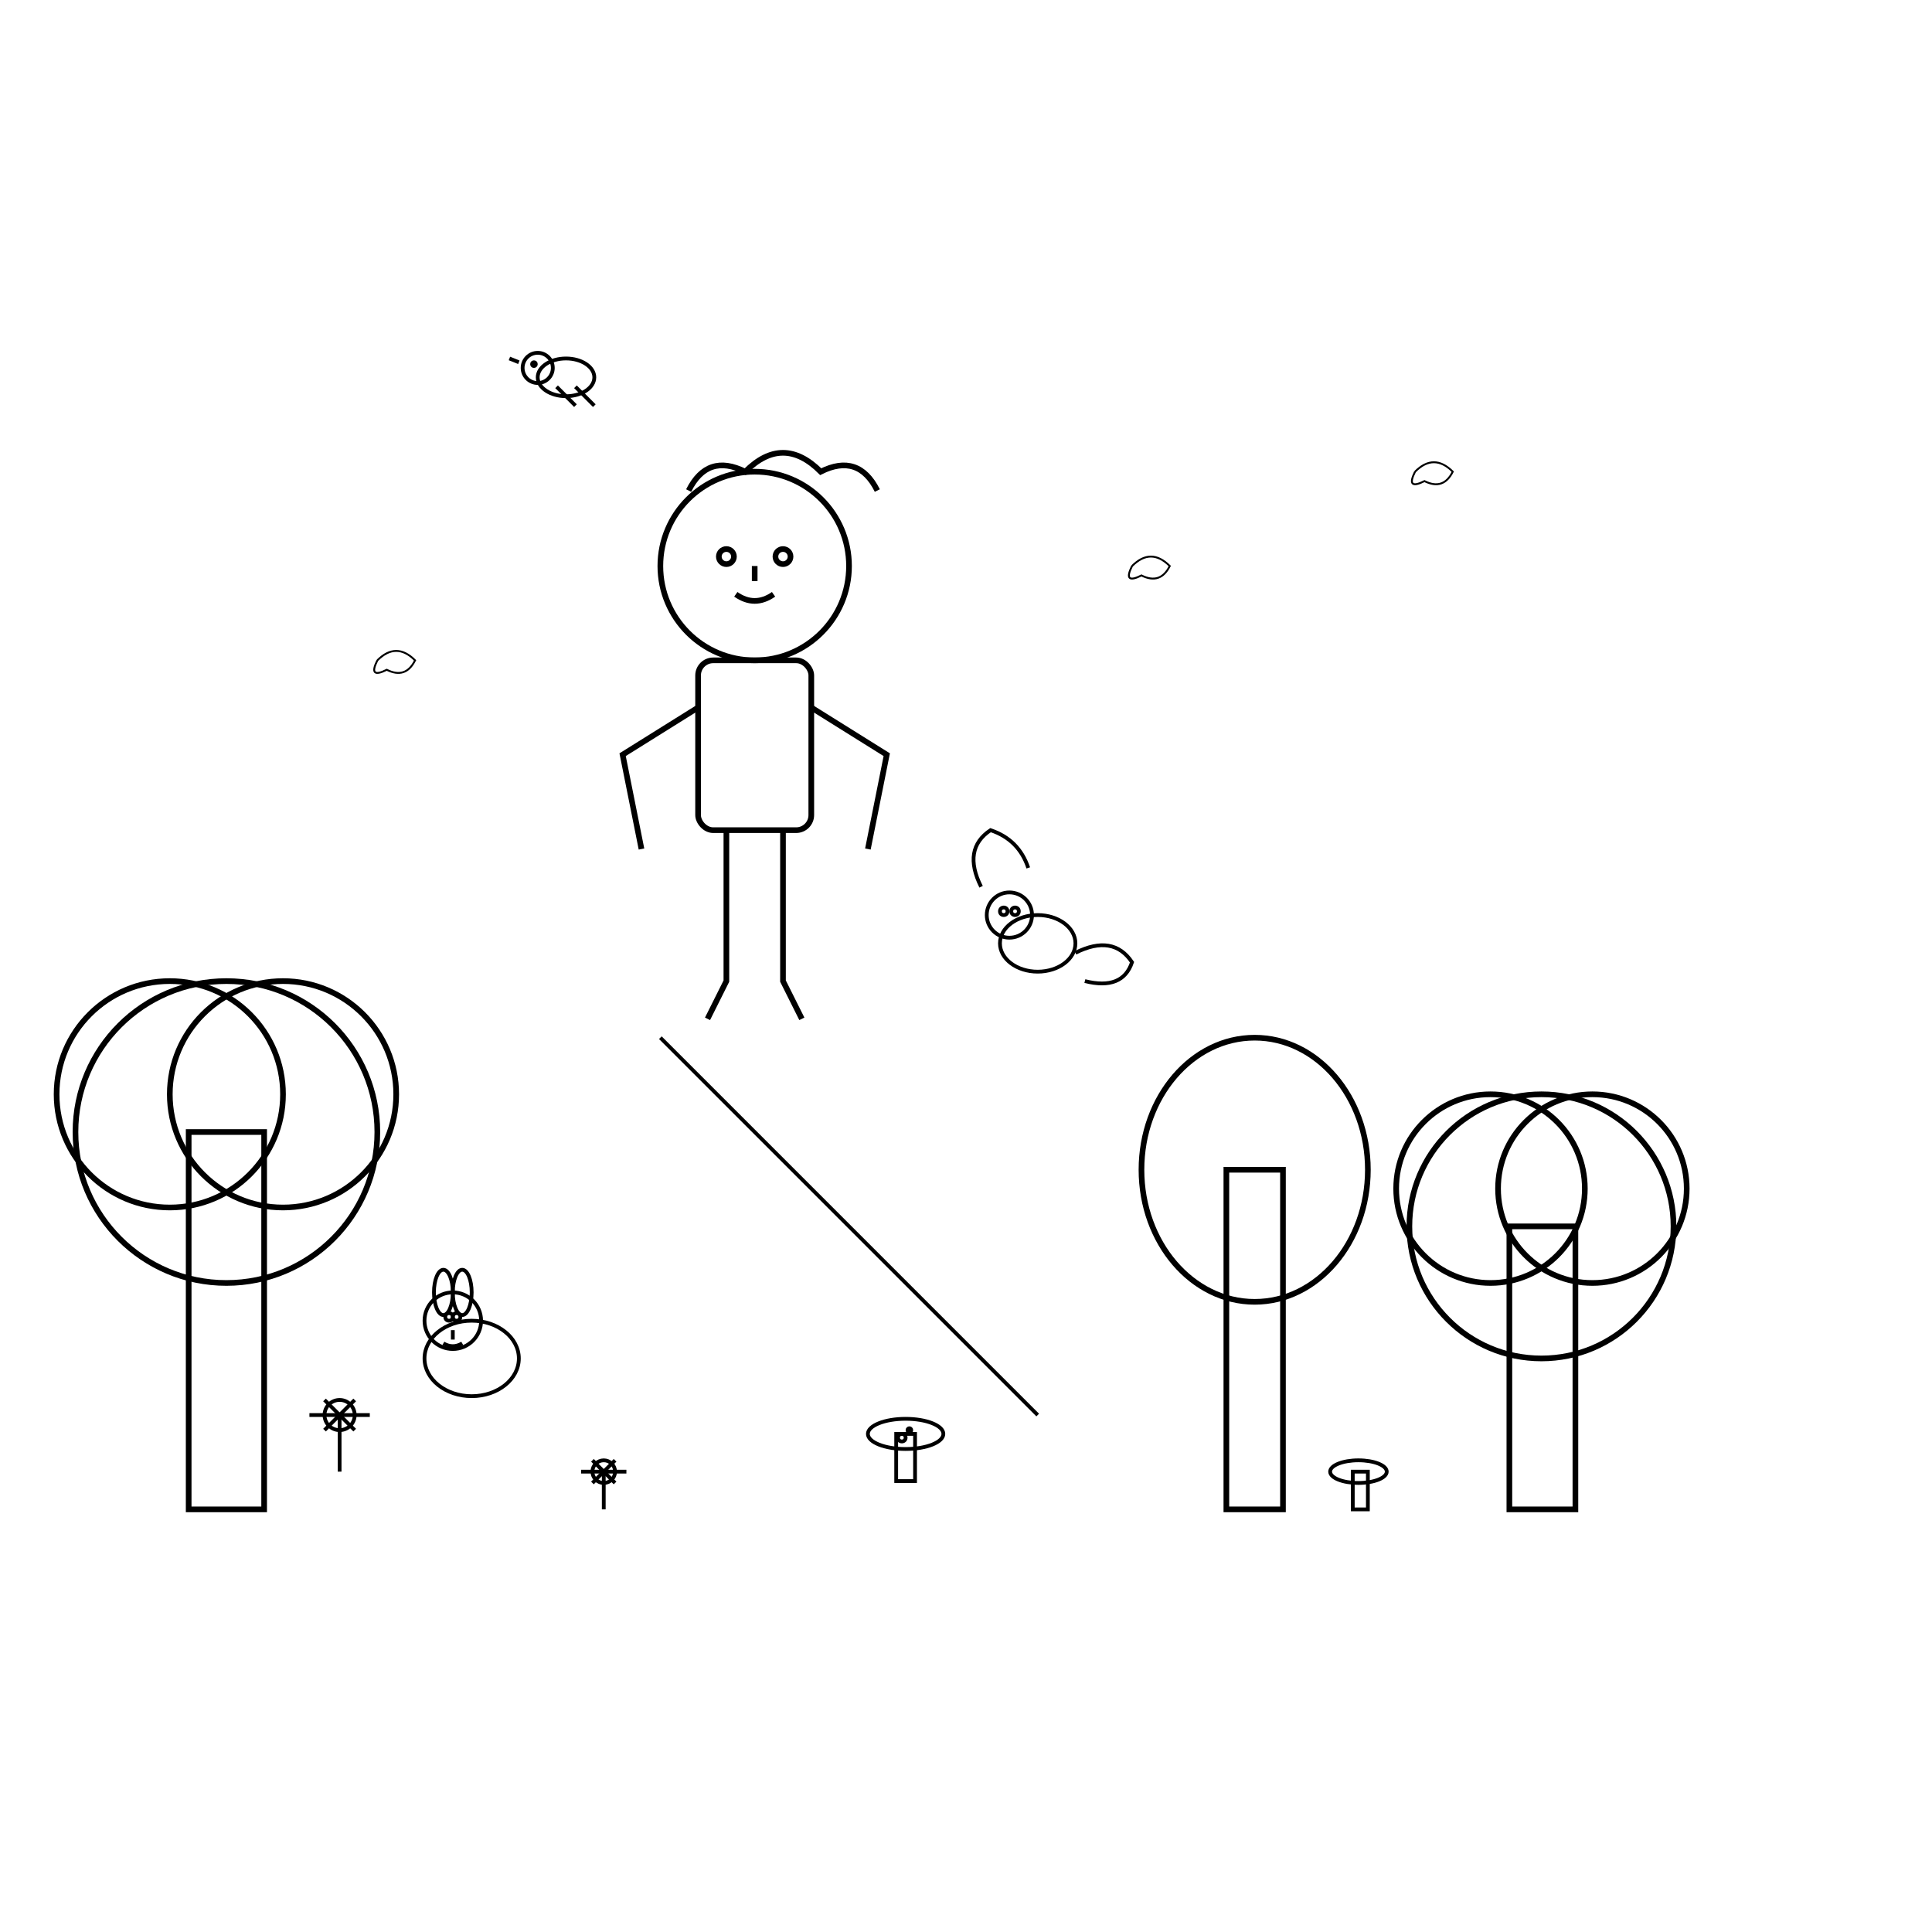 <svg width="1024" height="1024" viewBox="0 0 1024 1024" xmlns="http://www.w3.org/2000/svg">
  <!-- Background -->
  <rect width="1024" height="1024" fill="white"/>
  
  <!-- Child figure -->
  <g stroke="black" stroke-width="3" fill="none">
    <!-- Head -->
    <circle cx="400" cy="300" r="50"/>
    <!-- Hair -->
    <path d="M365 260 Q375 240 395 250 Q415 230 435 250 Q455 240 465 260"/>
    <!-- Eyes -->
    <circle cx="385" cy="295" r="4"/>
    <circle cx="415" cy="295" r="4"/>
    <!-- Nose -->
    <path d="M400 300 L400 308"/>
    <!-- Mouth -->
    <path d="M390 315 Q400 322 410 315"/>
    
    <!-- Body -->
    <rect x="370" y="350" width="60" height="90" rx="8"/>
    <!-- Arms -->
    <path d="M370 375 L330 400 L340 450"/>
    <path d="M430 375 L470 400 L460 450"/>
    <!-- Legs -->
    <path d="M385 440 L385 520 L375 540"/>
    <path d="M415 440 L415 520 L425 540"/>
  </g>
  
  <!-- Trees -->
  <g stroke="black" stroke-width="3" fill="none">
    <!-- Tree 1 -->
    <rect x="100" y="600" width="40" height="200"/>
    <circle cx="120" cy="600" r="80"/>
    <circle cx="90" cy="580" r="60"/>
    <circle cx="150" cy="580" r="60"/>
    
    <!-- Tree 2 -->
    <rect x="800" y="650" width="35" height="150"/>
    <circle cx="817" cy="650" r="70"/>
    <circle cx="790" cy="630" r="50"/>
    <circle cx="844" cy="630" r="50"/>
    
    <!-- Tree 3 -->
    <rect x="650" y="620" width="30" height="180"/>
    <ellipse cx="665" cy="620" rx="60" ry="70"/>
  </g>
  
  <!-- Forest creatures -->
  <g stroke="black" stroke-width="2" fill="none">
    <!-- Rabbit -->
    <ellipse cx="250" cy="720" rx="25" ry="20"/>
    <circle cx="240" cy="700" r="15"/>
    <ellipse cx="235" cy="685" rx="5" ry="12"/>
    <ellipse cx="245" cy="685" rx="5" ry="12"/>
    <circle cx="238" cy="698" r="2"/>
    <circle cx="242" cy="698" r="2"/>
    <path d="M240 705 L240 710"/>
    <path d="M235 712 Q240 715 245 712"/>
    
    <!-- Squirrel -->
    <ellipse cx="550" cy="500" rx="20" ry="15"/>
    <circle cx="535" cy="485" r="12"/>
    <circle cx="532" cy="483" r="2"/>
    <circle cx="538" cy="483" r="2"/>
    <path d="M520 470 Q510 450 525 440 Q540 445 545 460"/>
    <path d="M570 505 Q590 495 600 510 Q595 525 575 520"/>
    
    <!-- Bird -->
    <ellipse cx="300" cy="200" rx="15" ry="10"/>
    <circle cx="285" cy="195" r="8"/>
    <path d="M275 192 L270 190"/>
    <circle cx="283" cy="193" r="1"/>
    <path d="M295 205 L305 215"/>
    <path d="M305 205 L315 215"/>
  </g>
  
  <!-- Flowers and mushrooms -->
  <g stroke="black" stroke-width="2" fill="none">
    <!-- Flowers -->
    <circle cx="180" cy="750" r="8"/>
    <path d="M172 742 L180 750 L188 742"/>
    <path d="M172 758 L180 750 L188 758"/>
    <path d="M164 750 L180 750 L196 750"/>
    <path d="M180 750 L180 780"/>
    
    <circle cx="320" cy="780" r="6"/>
    <path d="M314 774 L320 780 L326 774"/>
    <path d="M314 786 L320 780 L326 786"/>
    <path d="M308 780 L320 780 L332 780"/>
    <path d="M320 780 L320 800"/>
    
    <!-- Mushrooms -->
    <ellipse cx="480" cy="760" rx="20" ry="8"/>
    <rect x="475" y="760" width="10" height="25"/>
    <circle cx="478" cy="762" r="2"/>
    <circle cx="482" cy="758" r="1"/>
    
    <ellipse cx="720" cy="780" rx="15" ry="6"/>
    <rect x="717" y="780" width="8" height="20"/>
  </g>
  
  <!-- Pathway -->
  <g stroke="black" stroke-width="2" fill="none">
    <path d="M350 550 Q400 600 450 650 Q500 700 550 750"/>
  </g>
  
  <!-- Leaves floating -->
  <g stroke="black" stroke-width="1" fill="none">
    <path d="M600 300 Q610 290 620 300 Q615 310 605 305 Q595 310 600 300"/>
    <path d="M200 350 Q210 340 220 350 Q215 360 205 355 Q195 360 200 350"/>
    <path d="M750 250 Q760 240 770 250 Q765 260 755 255 Q745 260 750 250"/>
  </g>
</svg>
